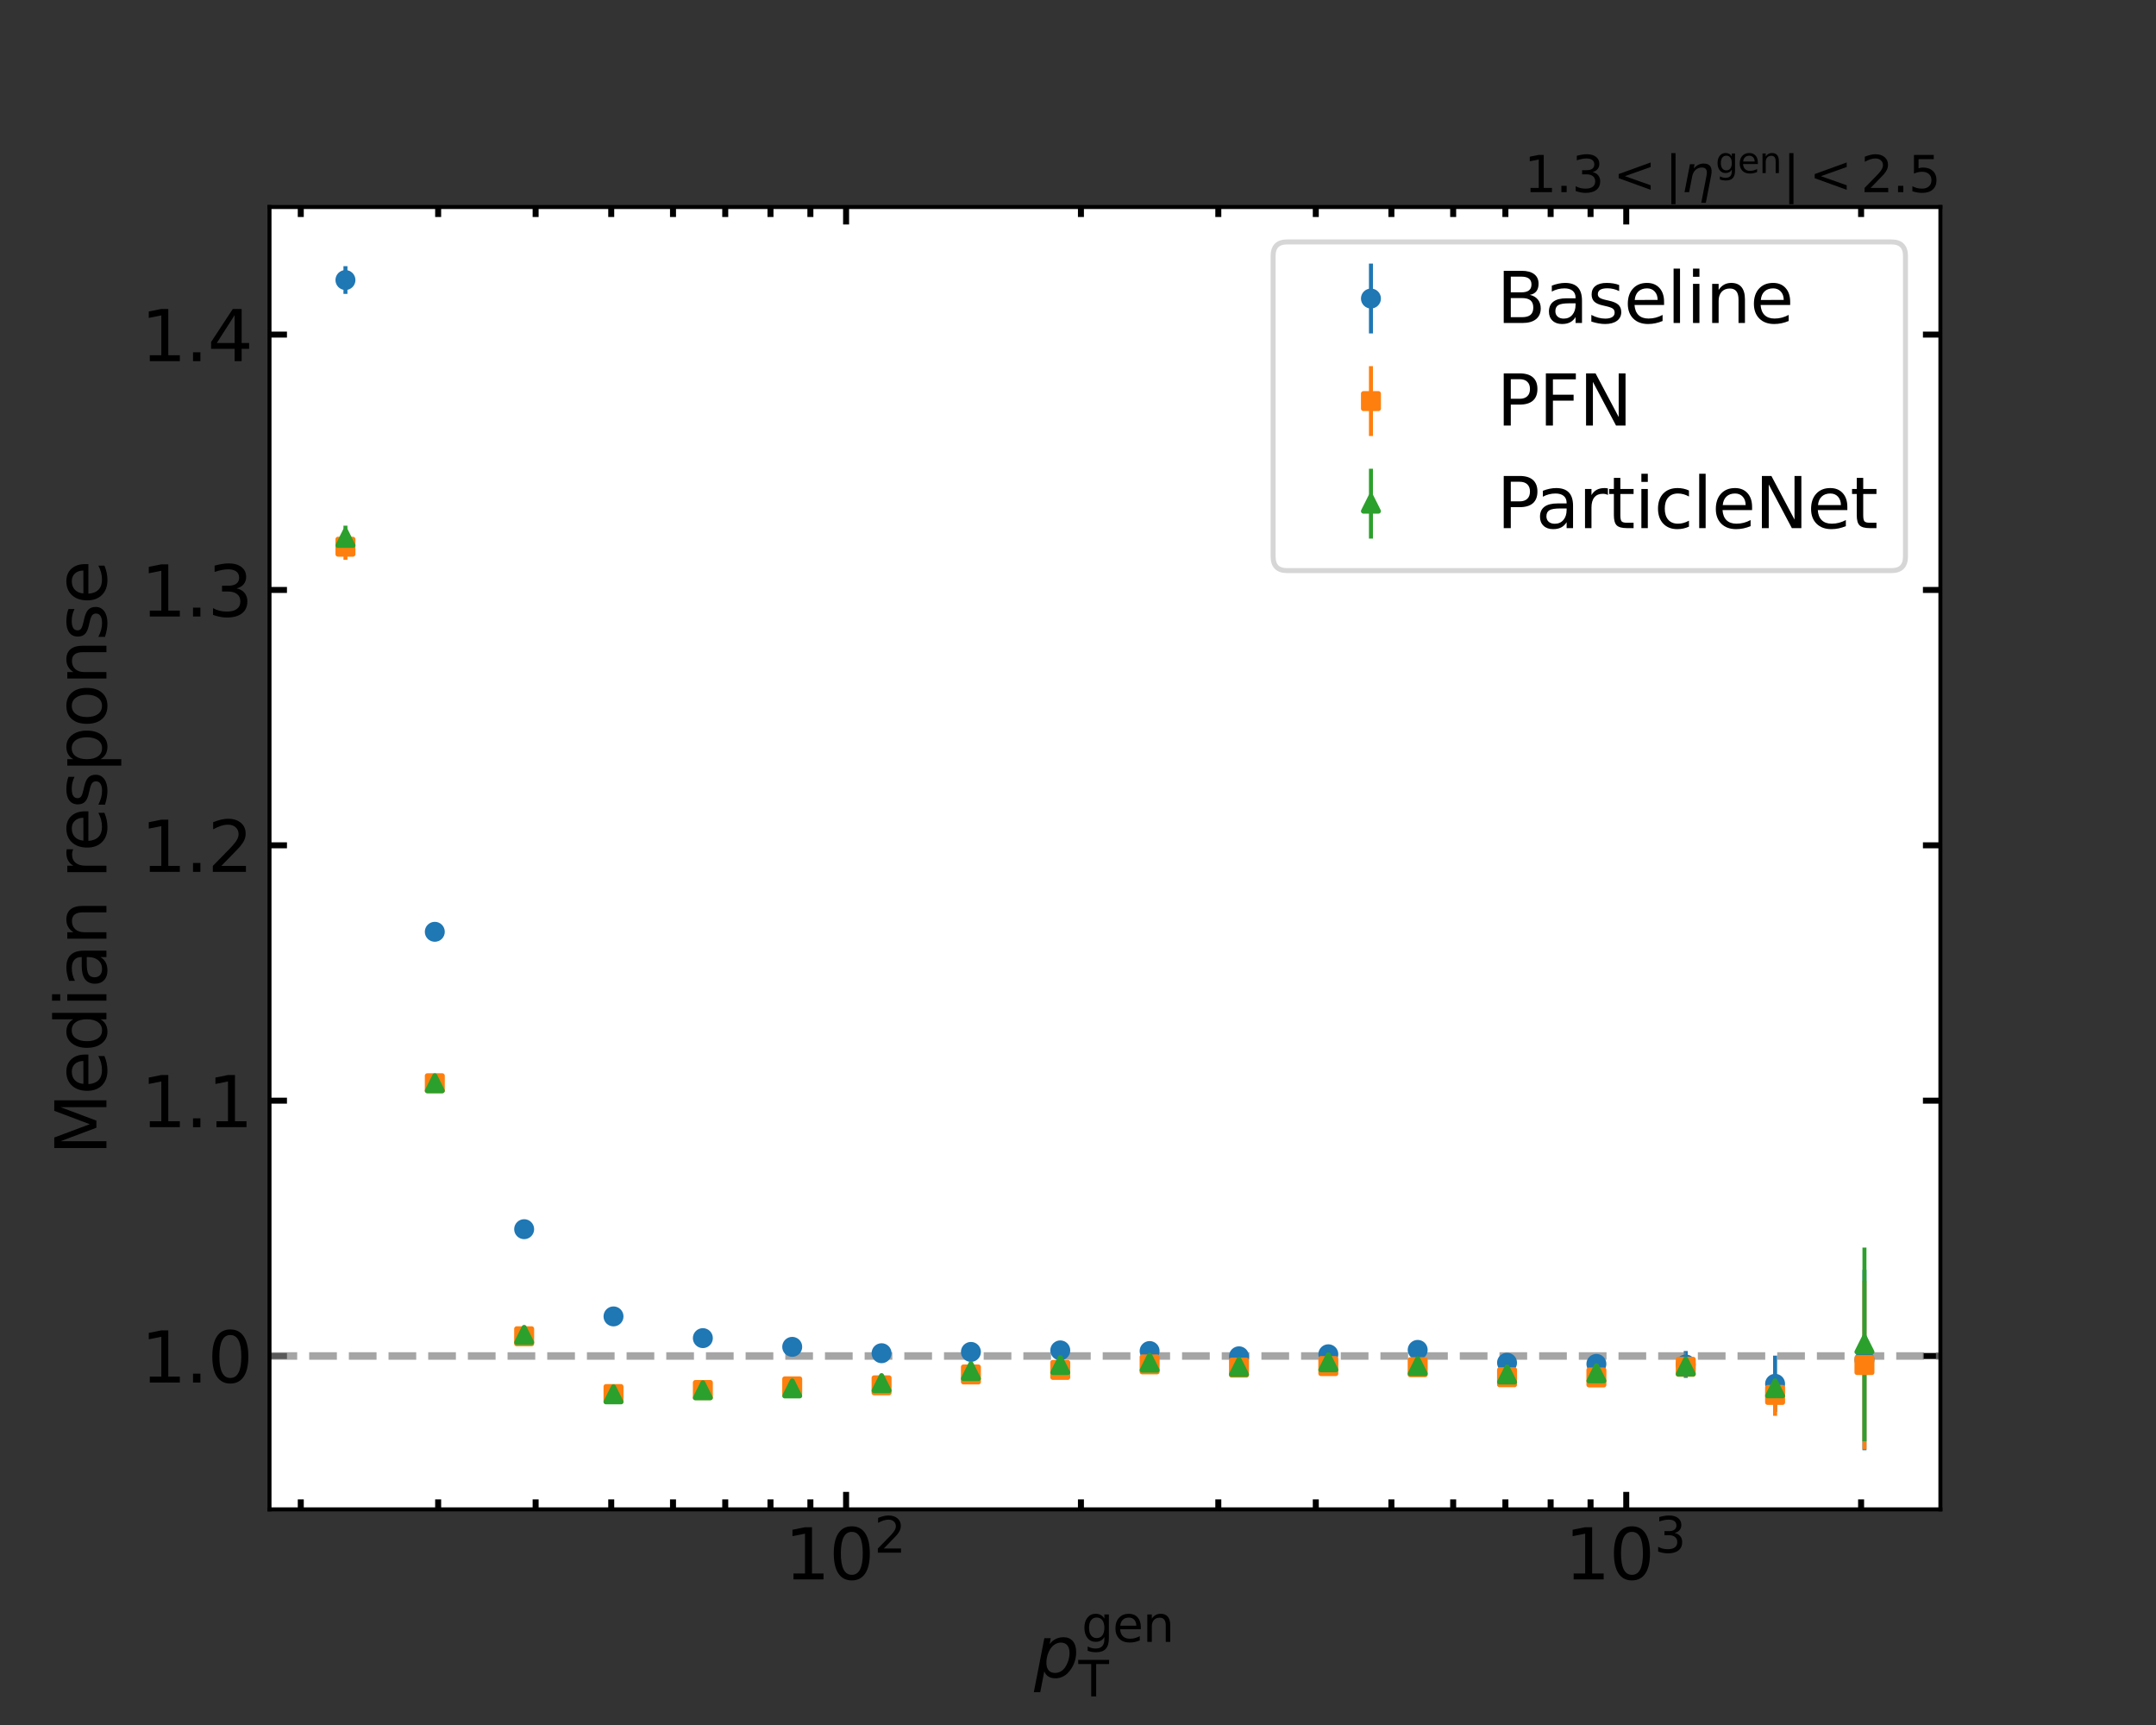 <?xml version="1.0" encoding="utf-8" standalone="no"?>
<!DOCTYPE svg PUBLIC "-//W3C//DTD SVG 1.1//EN"
  "http://www.w3.org/Graphics/SVG/1.1/DTD/svg11.dtd">
<svg xmlns:xlink="http://www.w3.org/1999/xlink" width="432pt" height="345.6pt" viewBox="0 0 432 345.6" xmlns="http://www.w3.org/2000/svg" version="1.1">
 <rect x="0" y="0" width="432" height="345.6" fill="#333333" stroke="none"/>
 <defs>
  <style type="text/css">*{stroke-linejoin: round; stroke-linecap: butt}</style>
 </defs>
 <g id="figure_1">
  <g id="patch_1">
   <path d="M 0 345.6 
L 432 345.6 
L 432 0 
L 0 0 
L 0 345.6 
z
" style="fill: none"/>
  </g>
  <g id="axes_1">
   <g id="patch_2">
    <path d="M 54 302.4 
L 388.8 302.4 
L 388.8 41.472 
L 54 41.472 
z
" style="fill: #ffffff"/>
   </g>
   <g id="matplotlib.axis_1">
    <g id="xtick_1">
     <g id="line2d_1">
      <defs>
       <path id="m3b3c33486e" d="M 0 0 
L 0 -3.5 
" style="stroke: #000000; stroke-width: 1.2"/>
      </defs>
      <g>
       <use xlink:href="#m3b3c33486e" x="169.531" y="302.4" style="stroke: #000000; stroke-width: 1.2"/>
      </g>
     </g>
     <g id="line2d_2">
      <defs>
       <path id="m6b46a53b2e" d="M 0 0 
L 0 3.5 
" style="stroke: #000000; stroke-width: 1.2"/>
      </defs>
      <g>
       <use xlink:href="#m6b46a53b2e" x="169.531" y="41.472" style="stroke: #000000; stroke-width: 1.2"/>
      </g>
     </g>
     <g id="text_1">
      <!-- $\mathdefault{10^{2}}$ -->
      <g transform="translate(157.211 316.538)scale(0.14 -0.14)">
       <defs>
        <path id="DejaVuSans-31" d="M 794 531 
L 1825 531 
L 1825 4091 
L 703 3866 
L 703 4441 
L 1819 4666 
L 2450 4666 
L 2450 531 
L 3481 531 
L 3481 0 
L 794 0 
L 794 531 
z
" transform="scale(0.016)"/>
        <path id="DejaVuSans-30" d="M 2034 4250 
Q 1547 4250 1301 3770 
Q 1056 3291 1056 2328 
Q 1056 1369 1301 889 
Q 1547 409 2034 409 
Q 2525 409 2770 889 
Q 3016 1369 3016 2328 
Q 3016 3291 2770 3770 
Q 2525 4250 2034 4250 
z
M 2034 4750 
Q 2819 4750 3233 4129 
Q 3647 3509 3647 2328 
Q 3647 1150 3233 529 
Q 2819 -91 2034 -91 
Q 1250 -91 836 529 
Q 422 1150 422 2328 
Q 422 3509 836 4129 
Q 1250 4750 2034 4750 
z
" transform="scale(0.016)"/>
        <path id="DejaVuSans-32" d="M 1228 531 
L 3431 531 
L 3431 0 
L 469 0 
L 469 531 
Q 828 903 1448 1529 
Q 2069 2156 2228 2338 
Q 2531 2678 2651 2914 
Q 2772 3150 2772 3378 
Q 2772 3750 2511 3984 
Q 2250 4219 1831 4219 
Q 1534 4219 1204 4116 
Q 875 4013 500 3803 
L 500 4441 
Q 881 4594 1212 4672 
Q 1544 4750 1819 4750 
Q 2544 4750 2975 4387 
Q 3406 4025 3406 3419 
Q 3406 3131 3298 2873 
Q 3191 2616 2906 2266 
Q 2828 2175 2409 1742 
Q 1991 1309 1228 531 
z
" transform="scale(0.016)"/>
       </defs>
       <use xlink:href="#DejaVuSans-31" transform="translate(0 0.766)"/>
       <use xlink:href="#DejaVuSans-30" transform="translate(63.623 0.766)"/>
       <use xlink:href="#DejaVuSans-32" transform="translate(128.203 39.047)scale(0.7)"/>
      </g>
     </g>
    </g>
    <g id="xtick_2">
     <g id="line2d_3">
      <g>
       <use xlink:href="#m3b3c33486e" x="325.853" y="302.4" style="stroke: #000000; stroke-width: 1.2"/>
      </g>
     </g>
     <g id="line2d_4">
      <g>
       <use xlink:href="#m6b46a53b2e" x="325.853" y="41.472" style="stroke: #000000; stroke-width: 1.2"/>
      </g>
     </g>
     <g id="text_2">
      <!-- $\mathdefault{10^{3}}$ -->
      <g transform="translate(313.533 316.538)scale(0.14 -0.14)">
       <defs>
        <path id="DejaVuSans-33" d="M 2597 2516 
Q 3050 2419 3304 2112 
Q 3559 1806 3559 1356 
Q 3559 666 3084 287 
Q 2609 -91 1734 -91 
Q 1441 -91 1130 -33 
Q 819 25 488 141 
L 488 750 
Q 750 597 1062 519 
Q 1375 441 1716 441 
Q 2309 441 2620 675 
Q 2931 909 2931 1356 
Q 2931 1769 2642 2001 
Q 2353 2234 1838 2234 
L 1294 2234 
L 1294 2753 
L 1863 2753 
Q 2328 2753 2575 2939 
Q 2822 3125 2822 3475 
Q 2822 3834 2567 4026 
Q 2313 4219 1838 4219 
Q 1578 4219 1281 4162 
Q 984 4106 628 3988 
L 628 4550 
Q 988 4650 1302 4700 
Q 1616 4750 1894 4750 
Q 2613 4750 3031 4423 
Q 3450 4097 3450 3541 
Q 3450 3153 3228 2886 
Q 3006 2619 2597 2516 
z
" transform="scale(0.016)"/>
       </defs>
       <use xlink:href="#DejaVuSans-31" transform="translate(0 0.766)"/>
       <use xlink:href="#DejaVuSans-30" transform="translate(63.623 0.766)"/>
       <use xlink:href="#DejaVuSans-33" transform="translate(128.203 39.047)scale(0.7)"/>
      </g>
     </g>
    </g>
    <g id="xtick_3">
     <g id="line2d_5">
      <defs>
       <path id="mfccd035978" d="M 0 0 
L 0 -2 
" style="stroke: #000000; stroke-width: 1.2"/>
      </defs>
      <g>
       <use xlink:href="#mfccd035978" x="60.266" y="302.4" style="stroke: #000000; stroke-width: 1.2"/>
      </g>
     </g>
     <g id="line2d_6">
      <defs>
       <path id="mcd6c47f501" d="M 0 0 
L 0 2 
" style="stroke: #000000; stroke-width: 1.2"/>
      </defs>
      <g>
       <use xlink:href="#mcd6c47f501" x="60.266" y="41.472" style="stroke: #000000; stroke-width: 1.2"/>
      </g>
     </g>
    </g>
    <g id="xtick_4">
     <g id="line2d_7">
      <g>
       <use xlink:href="#mfccd035978" x="87.793" y="302.4" style="stroke: #000000; stroke-width: 1.2"/>
      </g>
     </g>
     <g id="line2d_8">
      <g>
       <use xlink:href="#mcd6c47f501" x="87.793" y="41.472" style="stroke: #000000; stroke-width: 1.2"/>
      </g>
     </g>
    </g>
    <g id="xtick_5">
     <g id="line2d_9">
      <g>
       <use xlink:href="#mfccd035978" x="107.324" y="302.4" style="stroke: #000000; stroke-width: 1.2"/>
      </g>
     </g>
     <g id="line2d_10">
      <g>
       <use xlink:href="#mcd6c47f501" x="107.324" y="41.472" style="stroke: #000000; stroke-width: 1.2"/>
      </g>
     </g>
    </g>
    <g id="xtick_6">
     <g id="line2d_11">
      <g>
       <use xlink:href="#mfccd035978" x="122.473" y="302.4" style="stroke: #000000; stroke-width: 1.2"/>
      </g>
     </g>
     <g id="line2d_12">
      <g>
       <use xlink:href="#mcd6c47f501" x="122.473" y="41.472" style="stroke: #000000; stroke-width: 1.2"/>
      </g>
     </g>
    </g>
    <g id="xtick_7">
     <g id="line2d_13">
      <g>
       <use xlink:href="#mfccd035978" x="134.851" y="302.4" style="stroke: #000000; stroke-width: 1.2"/>
      </g>
     </g>
     <g id="line2d_14">
      <g>
       <use xlink:href="#mcd6c47f501" x="134.851" y="41.472" style="stroke: #000000; stroke-width: 1.2"/>
      </g>
     </g>
    </g>
    <g id="xtick_8">
     <g id="line2d_15">
      <g>
       <use xlink:href="#mfccd035978" x="145.316" y="302.4" style="stroke: #000000; stroke-width: 1.2"/>
      </g>
     </g>
     <g id="line2d_16">
      <g>
       <use xlink:href="#mcd6c47f501" x="145.316" y="41.472" style="stroke: #000000; stroke-width: 1.2"/>
      </g>
     </g>
    </g>
    <g id="xtick_9">
     <g id="line2d_17">
      <g>
       <use xlink:href="#mfccd035978" x="154.382" y="302.4" style="stroke: #000000; stroke-width: 1.2"/>
      </g>
     </g>
     <g id="line2d_18">
      <g>
       <use xlink:href="#mcd6c47f501" x="154.382" y="41.472" style="stroke: #000000; stroke-width: 1.2"/>
      </g>
     </g>
    </g>
    <g id="xtick_10">
     <g id="line2d_19">
      <g>
       <use xlink:href="#mfccd035978" x="162.378" y="302.4" style="stroke: #000000; stroke-width: 1.2"/>
      </g>
     </g>
     <g id="line2d_20">
      <g>
       <use xlink:href="#mcd6c47f501" x="162.378" y="41.472" style="stroke: #000000; stroke-width: 1.2"/>
      </g>
     </g>
    </g>
    <g id="xtick_11">
     <g id="line2d_21">
      <g>
       <use xlink:href="#mfccd035978" x="216.588" y="302.4" style="stroke: #000000; stroke-width: 1.2"/>
      </g>
     </g>
     <g id="line2d_22">
      <g>
       <use xlink:href="#mcd6c47f501" x="216.588" y="41.472" style="stroke: #000000; stroke-width: 1.2"/>
      </g>
     </g>
    </g>
    <g id="xtick_12">
     <g id="line2d_23">
      <g>
       <use xlink:href="#mfccd035978" x="244.115" y="302.4" style="stroke: #000000; stroke-width: 1.2"/>
      </g>
     </g>
     <g id="line2d_24">
      <g>
       <use xlink:href="#mcd6c47f501" x="244.115" y="41.472" style="stroke: #000000; stroke-width: 1.2"/>
      </g>
     </g>
    </g>
    <g id="xtick_13">
     <g id="line2d_25">
      <g>
       <use xlink:href="#mfccd035978" x="263.646" y="302.4" style="stroke: #000000; stroke-width: 1.2"/>
      </g>
     </g>
     <g id="line2d_26">
      <g>
       <use xlink:href="#mcd6c47f501" x="263.646" y="41.472" style="stroke: #000000; stroke-width: 1.2"/>
      </g>
     </g>
    </g>
    <g id="xtick_14">
     <g id="line2d_27">
      <g>
       <use xlink:href="#mfccd035978" x="278.795" y="302.4" style="stroke: #000000; stroke-width: 1.2"/>
      </g>
     </g>
     <g id="line2d_28">
      <g>
       <use xlink:href="#mcd6c47f501" x="278.795" y="41.472" style="stroke: #000000; stroke-width: 1.2"/>
      </g>
     </g>
    </g>
    <g id="xtick_15">
     <g id="line2d_29">
      <g>
       <use xlink:href="#mfccd035978" x="291.173" y="302.4" style="stroke: #000000; stroke-width: 1.2"/>
      </g>
     </g>
     <g id="line2d_30">
      <g>
       <use xlink:href="#mcd6c47f501" x="291.173" y="41.472" style="stroke: #000000; stroke-width: 1.2"/>
      </g>
     </g>
    </g>
    <g id="xtick_16">
     <g id="line2d_31">
      <g>
       <use xlink:href="#mfccd035978" x="301.638" y="302.4" style="stroke: #000000; stroke-width: 1.2"/>
      </g>
     </g>
     <g id="line2d_32">
      <g>
       <use xlink:href="#mcd6c47f501" x="301.638" y="41.472" style="stroke: #000000; stroke-width: 1.2"/>
      </g>
     </g>
    </g>
    <g id="xtick_17">
     <g id="line2d_33">
      <g>
       <use xlink:href="#mfccd035978" x="310.704" y="302.4" style="stroke: #000000; stroke-width: 1.2"/>
      </g>
     </g>
     <g id="line2d_34">
      <g>
       <use xlink:href="#mcd6c47f501" x="310.704" y="41.472" style="stroke: #000000; stroke-width: 1.2"/>
      </g>
     </g>
    </g>
    <g id="xtick_18">
     <g id="line2d_35">
      <g>
       <use xlink:href="#mfccd035978" x="318.7" y="302.4" style="stroke: #000000; stroke-width: 1.2"/>
      </g>
     </g>
     <g id="line2d_36">
      <g>
       <use xlink:href="#mcd6c47f501" x="318.7" y="41.472" style="stroke: #000000; stroke-width: 1.2"/>
      </g>
     </g>
    </g>
    <g id="xtick_19">
     <g id="line2d_37">
      <g>
       <use xlink:href="#mfccd035978" x="372.91" y="302.4" style="stroke: #000000; stroke-width: 1.2"/>
      </g>
     </g>
     <g id="line2d_38">
      <g>
       <use xlink:href="#mcd6c47f501" x="372.91" y="41.472" style="stroke: #000000; stroke-width: 1.2"/>
      </g>
     </g>
    </g>
    <g id="text_3">
     <!-- $p_\mathrm{T}^\mathrm{gen}$ -->
     <g transform="translate(207.19 336.049)scale(0.14 -0.14)">
      <defs>
       <path id="DejaVuSans-Oblique-70" d="M 3175 2156 
Q 3175 2616 2975 2859 
Q 2775 3103 2400 3103 
Q 2144 3103 1911 2972 
Q 1678 2841 1497 2591 
Q 1319 2344 1212 1994 
Q 1106 1644 1106 1300 
Q 1106 863 1306 627 
Q 1506 391 1875 391 
Q 2147 391 2380 519 
Q 2613 647 2778 891 
Q 2956 1147 3065 1494 
Q 3175 1841 3175 2156 
z
M 1394 2969 
Q 1625 3272 1939 3428 
Q 2253 3584 2638 3584 
Q 3175 3584 3472 3232 
Q 3769 2881 3769 2247 
Q 3769 1728 3584 1258 
Q 3400 788 3053 416 
Q 2822 169 2531 39 
Q 2241 -91 1919 -91 
Q 1547 -91 1294 64 
Q 1041 219 916 525 
L 556 -1331 
L -19 -1331 
L 922 3500 
L 1497 3500 
L 1394 2969 
z
" transform="scale(0.016)"/>
       <path id="DejaVuSans-67" d="M 2906 1791 
Q 2906 2416 2648 2759 
Q 2391 3103 1925 3103 
Q 1463 3103 1205 2759 
Q 947 2416 947 1791 
Q 947 1169 1205 825 
Q 1463 481 1925 481 
Q 2391 481 2648 825 
Q 2906 1169 2906 1791 
z
M 3481 434 
Q 3481 -459 3084 -895 
Q 2688 -1331 1869 -1331 
Q 1566 -1331 1297 -1286 
Q 1028 -1241 775 -1147 
L 775 -588 
Q 1028 -725 1275 -790 
Q 1522 -856 1778 -856 
Q 2344 -856 2625 -561 
Q 2906 -266 2906 331 
L 2906 616 
Q 2728 306 2450 153 
Q 2172 0 1784 0 
Q 1141 0 747 490 
Q 353 981 353 1791 
Q 353 2603 747 3093 
Q 1141 3584 1784 3584 
Q 2172 3584 2450 3431 
Q 2728 3278 2906 2969 
L 2906 3500 
L 3481 3500 
L 3481 434 
z
" transform="scale(0.016)"/>
       <path id="DejaVuSans-65" d="M 3597 1894 
L 3597 1613 
L 953 1613 
Q 991 1019 1311 708 
Q 1631 397 2203 397 
Q 2534 397 2845 478 
Q 3156 559 3463 722 
L 3463 178 
Q 3153 47 2828 -22 
Q 2503 -91 2169 -91 
Q 1331 -91 842 396 
Q 353 884 353 1716 
Q 353 2575 817 3079 
Q 1281 3584 2069 3584 
Q 2775 3584 3186 3129 
Q 3597 2675 3597 1894 
z
M 3022 2063 
Q 3016 2534 2758 2815 
Q 2500 3097 2075 3097 
Q 1594 3097 1305 2825 
Q 1016 2553 972 2059 
L 3022 2063 
z
" transform="scale(0.016)"/>
       <path id="DejaVuSans-6e" d="M 3513 2113 
L 3513 0 
L 2938 0 
L 2938 2094 
Q 2938 2591 2744 2837 
Q 2550 3084 2163 3084 
Q 1697 3084 1428 2787 
Q 1159 2491 1159 1978 
L 1159 0 
L 581 0 
L 581 3500 
L 1159 3500 
L 1159 2956 
Q 1366 3272 1645 3428 
Q 1925 3584 2291 3584 
Q 2894 3584 3203 3211 
Q 3513 2838 3513 2113 
z
" transform="scale(0.016)"/>
       <path id="DejaVuSans-54" d="M -19 4666 
L 3928 4666 
L 3928 4134 
L 2272 4134 
L 2272 0 
L 1638 0 
L 1638 4134 
L -19 4134 
L -19 4666 
z
" transform="scale(0.016)"/>
      </defs>
      <use xlink:href="#DejaVuSans-Oblique-70" transform="translate(0 0.052)"/>
      <use xlink:href="#DejaVuSans-67" transform="translate(68.126 50.8)scale(0.7)"/>
      <use xlink:href="#DejaVuSans-65" transform="translate(112.56 50.8)scale(0.7)"/>
      <use xlink:href="#DejaVuSans-6e" transform="translate(155.626 50.8)scale(0.7)"/>
      <use xlink:href="#DejaVuSans-54" transform="translate(63.477 -27.292)scale(0.7)"/>
     </g>
    </g>
   </g>
   <g id="matplotlib.axis_2">
    <g id="ytick_1">
     <g id="line2d_39">
      <defs>
       <path id="mc8b35378fc" d="M 0 0 
L 3.5 0 
" style="stroke: #000000; stroke-width: 1.2"/>
      </defs>
      <g>
       <use xlink:href="#mc8b35378fc" x="54" y="271.671" style="stroke: #000000; stroke-width: 1.2"/>
      </g>
     </g>
     <g id="line2d_40">
      <defs>
       <path id="m6c0dad3726" d="M 0 0 
L -3.5 0 
" style="stroke: #000000; stroke-width: 1.2"/>
      </defs>
      <g>
       <use xlink:href="#m6c0dad3726" x="388.8" y="271.671" style="stroke: #000000; stroke-width: 1.2"/>
      </g>
     </g>
     <g id="text_4">
      <!-- 1.0 -->
      <g transform="translate(28.236 276.989)scale(0.14 -0.14)">
       <defs>
        <path id="DejaVuSans-2e" d="M 684 794 
L 1344 794 
L 1344 0 
L 684 0 
L 684 794 
z
" transform="scale(0.016)"/>
       </defs>
       <use xlink:href="#DejaVuSans-31"/>
       <use xlink:href="#DejaVuSans-2e" x="63.623"/>
       <use xlink:href="#DejaVuSans-30" x="95.41"/>
      </g>
     </g>
    </g>
    <g id="ytick_2">
     <g id="line2d_41">
      <g>
       <use xlink:href="#mc8b35378fc" x="54" y="220.513" style="stroke: #000000; stroke-width: 1.2"/>
      </g>
     </g>
     <g id="line2d_42">
      <g>
       <use xlink:href="#m6c0dad3726" x="388.8" y="220.513" style="stroke: #000000; stroke-width: 1.2"/>
      </g>
     </g>
     <g id="text_5">
      <!-- 1.1 -->
      <g transform="translate(28.236 225.831)scale(0.14 -0.14)">
       <use xlink:href="#DejaVuSans-31"/>
       <use xlink:href="#DejaVuSans-2e" x="63.623"/>
       <use xlink:href="#DejaVuSans-31" x="95.41"/>
      </g>
     </g>
    </g>
    <g id="ytick_3">
     <g id="line2d_43">
      <g>
       <use xlink:href="#mc8b35378fc" x="54" y="169.355" style="stroke: #000000; stroke-width: 1.2"/>
      </g>
     </g>
     <g id="line2d_44">
      <g>
       <use xlink:href="#m6c0dad3726" x="388.8" y="169.355" style="stroke: #000000; stroke-width: 1.2"/>
      </g>
     </g>
     <g id="text_6">
      <!-- 1.2 -->
      <g transform="translate(28.236 174.673)scale(0.14 -0.14)">
       <use xlink:href="#DejaVuSans-31"/>
       <use xlink:href="#DejaVuSans-2e" x="63.623"/>
       <use xlink:href="#DejaVuSans-32" x="95.41"/>
      </g>
     </g>
    </g>
    <g id="ytick_4">
     <g id="line2d_45">
      <g>
       <use xlink:href="#mc8b35378fc" x="54" y="118.196" style="stroke: #000000; stroke-width: 1.2"/>
      </g>
     </g>
     <g id="line2d_46">
      <g>
       <use xlink:href="#m6c0dad3726" x="388.8" y="118.196" style="stroke: #000000; stroke-width: 1.2"/>
      </g>
     </g>
     <g id="text_7">
      <!-- 1.3 -->
      <g transform="translate(28.236 123.515)scale(0.14 -0.14)">
       <use xlink:href="#DejaVuSans-31"/>
       <use xlink:href="#DejaVuSans-2e" x="63.623"/>
       <use xlink:href="#DejaVuSans-33" x="95.41"/>
      </g>
     </g>
    </g>
    <g id="ytick_5">
     <g id="line2d_47">
      <g>
       <use xlink:href="#mc8b35378fc" x="54" y="67.038" style="stroke: #000000; stroke-width: 1.2"/>
      </g>
     </g>
     <g id="line2d_48">
      <g>
       <use xlink:href="#m6c0dad3726" x="388.8" y="67.038" style="stroke: #000000; stroke-width: 1.2"/>
      </g>
     </g>
     <g id="text_8">
      <!-- 1.4 -->
      <g transform="translate(28.236 72.357)scale(0.14 -0.14)">
       <defs>
        <path id="DejaVuSans-34" d="M 2419 4116 
L 825 1625 
L 2419 1625 
L 2419 4116 
z
M 2253 4666 
L 3047 4666 
L 3047 1625 
L 3713 1625 
L 3713 1100 
L 3047 1100 
L 3047 0 
L 2419 0 
L 2419 1100 
L 313 1100 
L 313 1709 
L 2253 4666 
z
" transform="scale(0.016)"/>
       </defs>
       <use xlink:href="#DejaVuSans-31"/>
       <use xlink:href="#DejaVuSans-2e" x="63.623"/>
       <use xlink:href="#DejaVuSans-34" x="95.41"/>
      </g>
     </g>
    </g>
    <g id="text_9">
     <!-- Median response -->
     <g transform="translate(21.324 231.413)rotate(-90)scale(0.14 -0.14)">
      <defs>
       <path id="DejaVuSans-4d" d="M 628 4666 
L 1569 4666 
L 2759 1491 
L 3956 4666 
L 4897 4666 
L 4897 0 
L 4281 0 
L 4281 4097 
L 3078 897 
L 2444 897 
L 1241 4097 
L 1241 0 
L 628 0 
L 628 4666 
z
" transform="scale(0.016)"/>
       <path id="DejaVuSans-64" d="M 2906 2969 
L 2906 4863 
L 3481 4863 
L 3481 0 
L 2906 0 
L 2906 525 
Q 2725 213 2448 61 
Q 2172 -91 1784 -91 
Q 1150 -91 751 415 
Q 353 922 353 1747 
Q 353 2572 751 3078 
Q 1150 3584 1784 3584 
Q 2172 3584 2448 3432 
Q 2725 3281 2906 2969 
z
M 947 1747 
Q 947 1113 1208 752 
Q 1469 391 1925 391 
Q 2381 391 2643 752 
Q 2906 1113 2906 1747 
Q 2906 2381 2643 2742 
Q 2381 3103 1925 3103 
Q 1469 3103 1208 2742 
Q 947 2381 947 1747 
z
" transform="scale(0.016)"/>
       <path id="DejaVuSans-69" d="M 603 3500 
L 1178 3500 
L 1178 0 
L 603 0 
L 603 3500 
z
M 603 4863 
L 1178 4863 
L 1178 4134 
L 603 4134 
L 603 4863 
z
" transform="scale(0.016)"/>
       <path id="DejaVuSans-61" d="M 2194 1759 
Q 1497 1759 1228 1600 
Q 959 1441 959 1056 
Q 959 750 1161 570 
Q 1363 391 1709 391 
Q 2188 391 2477 730 
Q 2766 1069 2766 1631 
L 2766 1759 
L 2194 1759 
z
M 3341 1997 
L 3341 0 
L 2766 0 
L 2766 531 
Q 2569 213 2275 61 
Q 1981 -91 1556 -91 
Q 1019 -91 701 211 
Q 384 513 384 1019 
Q 384 1609 779 1909 
Q 1175 2209 1959 2209 
L 2766 2209 
L 2766 2266 
Q 2766 2663 2505 2880 
Q 2244 3097 1772 3097 
Q 1472 3097 1187 3025 
Q 903 2953 641 2809 
L 641 3341 
Q 956 3463 1253 3523 
Q 1550 3584 1831 3584 
Q 2591 3584 2966 3190 
Q 3341 2797 3341 1997 
z
" transform="scale(0.016)"/>
       <path id="DejaVuSans-20" transform="scale(0.016)"/>
       <path id="DejaVuSans-72" d="M 2631 2963 
Q 2534 3019 2420 3045 
Q 2306 3072 2169 3072 
Q 1681 3072 1420 2755 
Q 1159 2438 1159 1844 
L 1159 0 
L 581 0 
L 581 3500 
L 1159 3500 
L 1159 2956 
Q 1341 3275 1631 3429 
Q 1922 3584 2338 3584 
Q 2397 3584 2469 3576 
Q 2541 3569 2628 3553 
L 2631 2963 
z
" transform="scale(0.016)"/>
       <path id="DejaVuSans-73" d="M 2834 3397 
L 2834 2853 
Q 2591 2978 2328 3040 
Q 2066 3103 1784 3103 
Q 1356 3103 1142 2972 
Q 928 2841 928 2578 
Q 928 2378 1081 2264 
Q 1234 2150 1697 2047 
L 1894 2003 
Q 2506 1872 2764 1633 
Q 3022 1394 3022 966 
Q 3022 478 2636 193 
Q 2250 -91 1575 -91 
Q 1294 -91 989 -36 
Q 684 19 347 128 
L 347 722 
Q 666 556 975 473 
Q 1284 391 1588 391 
Q 1994 391 2212 530 
Q 2431 669 2431 922 
Q 2431 1156 2273 1281 
Q 2116 1406 1581 1522 
L 1381 1569 
Q 847 1681 609 1914 
Q 372 2147 372 2553 
Q 372 3047 722 3315 
Q 1072 3584 1716 3584 
Q 2034 3584 2315 3537 
Q 2597 3491 2834 3397 
z
" transform="scale(0.016)"/>
       <path id="DejaVuSans-70" d="M 1159 525 
L 1159 -1331 
L 581 -1331 
L 581 3500 
L 1159 3500 
L 1159 2969 
Q 1341 3281 1617 3432 
Q 1894 3584 2278 3584 
Q 2916 3584 3314 3078 
Q 3713 2572 3713 1747 
Q 3713 922 3314 415 
Q 2916 -91 2278 -91 
Q 1894 -91 1617 61 
Q 1341 213 1159 525 
z
M 3116 1747 
Q 3116 2381 2855 2742 
Q 2594 3103 2138 3103 
Q 1681 3103 1420 2742 
Q 1159 2381 1159 1747 
Q 1159 1113 1420 752 
Q 1681 391 2138 391 
Q 2594 391 2855 752 
Q 3116 1113 3116 1747 
z
" transform="scale(0.016)"/>
       <path id="DejaVuSans-6f" d="M 1959 3097 
Q 1497 3097 1228 2736 
Q 959 2375 959 1747 
Q 959 1119 1226 758 
Q 1494 397 1959 397 
Q 2419 397 2687 759 
Q 2956 1122 2956 1747 
Q 2956 2369 2687 2733 
Q 2419 3097 1959 3097 
z
M 1959 3584 
Q 2709 3584 3137 3096 
Q 3566 2609 3566 1747 
Q 3566 888 3137 398 
Q 2709 -91 1959 -91 
Q 1206 -91 779 398 
Q 353 888 353 1747 
Q 353 2609 779 3096 
Q 1206 3584 1959 3584 
z
" transform="scale(0.016)"/>
      </defs>
      <use xlink:href="#DejaVuSans-4d"/>
      <use xlink:href="#DejaVuSans-65" x="86.279"/>
      <use xlink:href="#DejaVuSans-64" x="147.803"/>
      <use xlink:href="#DejaVuSans-69" x="211.279"/>
      <use xlink:href="#DejaVuSans-61" x="239.062"/>
      <use xlink:href="#DejaVuSans-6e" x="300.342"/>
      <use xlink:href="#DejaVuSans-20" x="363.721"/>
      <use xlink:href="#DejaVuSans-72" x="395.508"/>
      <use xlink:href="#DejaVuSans-65" x="434.371"/>
      <use xlink:href="#DejaVuSans-73" x="495.895"/>
      <use xlink:href="#DejaVuSans-70" x="547.994"/>
      <use xlink:href="#DejaVuSans-6f" x="611.471"/>
      <use xlink:href="#DejaVuSans-6e" x="672.652"/>
      <use xlink:href="#DejaVuSans-73" x="736.031"/>
      <use xlink:href="#DejaVuSans-65" x="788.131"/>
     </g>
    </g>
   </g>
   <g id="LineCollection_1">
    <path d="M 69.218 58.88 
L 69.218 53.332 
" clip-path="url(#pcdc0cbaadc)" style="fill: none; stroke: #1f77b4; stroke-width: 0.8"/>
    <path d="M 87.122 188.13 
L 87.122 185.236 
" clip-path="url(#pcdc0cbaadc)" style="fill: none; stroke: #1f77b4; stroke-width: 0.8"/>
    <path d="M 105.026 247.358 
L 105.026 245.17 
" clip-path="url(#pcdc0cbaadc)" style="fill: none; stroke: #1f77b4; stroke-width: 0.8"/>
    <path d="M 122.929 264.768 
L 122.929 262.71 
" clip-path="url(#pcdc0cbaadc)" style="fill: none; stroke: #1f77b4; stroke-width: 0.8"/>
    <path d="M 140.833 268.989 
L 140.833 267.193 
" clip-path="url(#pcdc0cbaadc)" style="fill: none; stroke: #1f77b4; stroke-width: 0.8"/>
    <path d="M 158.737 270.775 
L 158.737 268.904 
" clip-path="url(#pcdc0cbaadc)" style="fill: none; stroke: #1f77b4; stroke-width: 0.8"/>
    <path d="M 176.641 271.8 
L 176.641 270.428 
" clip-path="url(#pcdc0cbaadc)" style="fill: none; stroke: #1f77b4; stroke-width: 0.8"/>
    <path d="M 194.544 271.506 
L 194.544 270.203 
" clip-path="url(#pcdc0cbaadc)" style="fill: none; stroke: #1f77b4; stroke-width: 0.8"/>
    <path d="M 212.448 271.267 
L 212.448 269.827 
" clip-path="url(#pcdc0cbaadc)" style="fill: none; stroke: #1f77b4; stroke-width: 0.8"/>
    <path d="M 230.352 271.275 
L 230.352 270.08 
" clip-path="url(#pcdc0cbaadc)" style="fill: none; stroke: #1f77b4; stroke-width: 0.8"/>
    <path d="M 248.256 272.318 
L 248.256 271.147 
" clip-path="url(#pcdc0cbaadc)" style="fill: none; stroke: #1f77b4; stroke-width: 0.8"/>
    <path d="M 266.159 271.923 
L 266.159 270.725 
" clip-path="url(#pcdc0cbaadc)" style="fill: none; stroke: #1f77b4; stroke-width: 0.8"/>
    <path d="M 284.063 271.288 
L 284.063 269.607 
" clip-path="url(#pcdc0cbaadc)" style="fill: none; stroke: #1f77b4; stroke-width: 0.8"/>
    <path d="M 301.967 273.782 
L 301.967 272.26 
" clip-path="url(#pcdc0cbaadc)" style="fill: none; stroke: #1f77b4; stroke-width: 0.8"/>
    <path d="M 319.871 274.148 
L 319.871 272.36 
" clip-path="url(#pcdc0cbaadc)" style="fill: none; stroke: #1f77b4; stroke-width: 0.8"/>
    <path d="M 337.774 276.056 
L 337.774 270.679 
" clip-path="url(#pcdc0cbaadc)" style="fill: none; stroke: #1f77b4; stroke-width: 0.8"/>
    <path d="M 355.678 282.887 
L 355.678 271.6 
" clip-path="url(#pcdc0cbaadc)" style="fill: none; stroke: #1f77b4; stroke-width: 0.8"/>
    <path d="M 373.582 290.54 
L 373.582 254.41 
" clip-path="url(#pcdc0cbaadc)" style="fill: none; stroke: #1f77b4; stroke-width: 0.8"/>
    <path clip-path="url(#pcdc0cbaadc)" style="fill: none; stroke: #1f77b4; stroke-width: 0.8"/>
   </g>
   <g id="LineCollection_2">
    <path d="M 69.218 112.144 
L 69.218 106.925 
" clip-path="url(#pcdc0cbaadc)" style="fill: none; stroke: #ff7f0e; stroke-width: 0.8"/>
    <path d="M 87.122 218.586 
L 87.122 215.462 
" clip-path="url(#pcdc0cbaadc)" style="fill: none; stroke: #ff7f0e; stroke-width: 0.8"/>
    <path d="M 105.026 268.964 
L 105.026 266.473 
" clip-path="url(#pcdc0cbaadc)" style="fill: none; stroke: #ff7f0e; stroke-width: 0.8"/>
    <path d="M 122.929 279.979 
L 122.929 278.615 
" clip-path="url(#pcdc0cbaadc)" style="fill: none; stroke: #ff7f0e; stroke-width: 0.8"/>
    <path d="M 140.833 279.162 
L 140.833 277.804 
" clip-path="url(#pcdc0cbaadc)" style="fill: none; stroke: #ff7f0e; stroke-width: 0.8"/>
    <path d="M 158.737 278.632 
L 158.737 276.877 
" clip-path="url(#pcdc0cbaadc)" style="fill: none; stroke: #ff7f0e; stroke-width: 0.8"/>
    <path d="M 176.641 278.3 
L 176.641 276.797 
" clip-path="url(#pcdc0cbaadc)" style="fill: none; stroke: #ff7f0e; stroke-width: 0.8"/>
    <path d="M 194.544 275.986 
L 194.544 274.751 
" clip-path="url(#pcdc0cbaadc)" style="fill: none; stroke: #ff7f0e; stroke-width: 0.8"/>
    <path d="M 212.448 275.038 
L 212.448 273.874 
" clip-path="url(#pcdc0cbaadc)" style="fill: none; stroke: #ff7f0e; stroke-width: 0.8"/>
    <path d="M 230.352 273.97 
L 230.352 272.726 
" clip-path="url(#pcdc0cbaadc)" style="fill: none; stroke: #ff7f0e; stroke-width: 0.8"/>
    <path d="M 248.256 274.524 
L 248.256 273.475 
" clip-path="url(#pcdc0cbaadc)" style="fill: none; stroke: #ff7f0e; stroke-width: 0.8"/>
    <path d="M 266.159 274.241 
L 266.159 273.141 
" clip-path="url(#pcdc0cbaadc)" style="fill: none; stroke: #ff7f0e; stroke-width: 0.8"/>
    <path d="M 284.063 274.406 
L 284.063 273.416 
" clip-path="url(#pcdc0cbaadc)" style="fill: none; stroke: #ff7f0e; stroke-width: 0.8"/>
    <path d="M 301.967 276.668 
L 301.967 275.182 
" clip-path="url(#pcdc0cbaadc)" style="fill: none; stroke: #ff7f0e; stroke-width: 0.8"/>
    <path d="M 319.871 276.767 
L 319.871 275.159 
" clip-path="url(#pcdc0cbaadc)" style="fill: none; stroke: #ff7f0e; stroke-width: 0.8"/>
    <path d="M 337.774 275.48 
L 337.774 272.186 
" clip-path="url(#pcdc0cbaadc)" style="fill: none; stroke: #ff7f0e; stroke-width: 0.8"/>
    <path d="M 355.678 283.651 
L 355.678 275.289 
" clip-path="url(#pcdc0cbaadc)" style="fill: none; stroke: #ff7f0e; stroke-width: 0.8"/>
    <path d="M 373.582 290.372 
L 373.582 256.583 
" clip-path="url(#pcdc0cbaadc)" style="fill: none; stroke: #ff7f0e; stroke-width: 0.8"/>
    <path clip-path="url(#pcdc0cbaadc)" style="fill: none; stroke: #ff7f0e; stroke-width: 0.8"/>
   </g>
   <g id="LineCollection_3">
    <path d="M 69.218 110.219 
L 69.218 105.312 
" clip-path="url(#pcdc0cbaadc)" style="fill: none; stroke: #2ca02c; stroke-width: 0.8"/>
    <path d="M 87.122 218.426 
L 87.122 215.631 
" clip-path="url(#pcdc0cbaadc)" style="fill: none; stroke: #2ca02c; stroke-width: 0.8"/>
    <path d="M 105.026 268.333 
L 105.026 266.551 
" clip-path="url(#pcdc0cbaadc)" style="fill: none; stroke: #2ca02c; stroke-width: 0.8"/>
    <path d="M 122.929 280.366 
L 122.929 278.342 
" clip-path="url(#pcdc0cbaadc)" style="fill: none; stroke: #2ca02c; stroke-width: 0.8"/>
    <path d="M 140.833 279.288 
L 140.833 277.808 
" clip-path="url(#pcdc0cbaadc)" style="fill: none; stroke: #2ca02c; stroke-width: 0.8"/>
    <path d="M 158.737 278.913 
L 158.737 277.426 
" clip-path="url(#pcdc0cbaadc)" style="fill: none; stroke: #2ca02c; stroke-width: 0.8"/>
    <path d="M 176.641 277.758 
L 176.641 276.446 
" clip-path="url(#pcdc0cbaadc)" style="fill: none; stroke: #2ca02c; stroke-width: 0.8"/>
    <path d="M 194.544 275.284 
L 194.544 274.113 
" clip-path="url(#pcdc0cbaadc)" style="fill: none; stroke: #2ca02c; stroke-width: 0.8"/>
    <path d="M 212.448 273.999 
L 212.448 272.971 
" clip-path="url(#pcdc0cbaadc)" style="fill: none; stroke: #2ca02c; stroke-width: 0.8"/>
    <path d="M 230.352 273.502 
L 230.352 272.505 
" clip-path="url(#pcdc0cbaadc)" style="fill: none; stroke: #2ca02c; stroke-width: 0.8"/>
    <path d="M 248.256 274.436 
L 248.256 273.249 
" clip-path="url(#pcdc0cbaadc)" style="fill: none; stroke: #2ca02c; stroke-width: 0.8"/>
    <path d="M 266.159 273.286 
L 266.159 272.591 
" clip-path="url(#pcdc0cbaadc)" style="fill: none; stroke: #2ca02c; stroke-width: 0.8"/>
    <path d="M 284.063 274.299 
L 284.063 273.097 
" clip-path="url(#pcdc0cbaadc)" style="fill: none; stroke: #2ca02c; stroke-width: 0.8"/>
    <path d="M 301.967 276.023 
L 301.967 274.739 
" clip-path="url(#pcdc0cbaadc)" style="fill: none; stroke: #2ca02c; stroke-width: 0.8"/>
    <path d="M 319.871 275.791 
L 319.871 274.5 
" clip-path="url(#pcdc0cbaadc)" style="fill: none; stroke: #2ca02c; stroke-width: 0.8"/>
    <path d="M 337.774 275.536 
L 337.774 272.021 
" clip-path="url(#pcdc0cbaadc)" style="fill: none; stroke: #2ca02c; stroke-width: 0.8"/>
    <path d="M 355.678 280.884 
L 355.678 275.412 
" clip-path="url(#pcdc0cbaadc)" style="fill: none; stroke: #2ca02c; stroke-width: 0.8"/>
    <path d="M 373.582 288.761 
L 373.582 249.944 
" clip-path="url(#pcdc0cbaadc)" style="fill: none; stroke: #2ca02c; stroke-width: 0.8"/>
    <path clip-path="url(#pcdc0cbaadc)" style="fill: none; stroke: #2ca02c; stroke-width: 0.8"/>
   </g>
   <g id="line2d_49">
    <path d="M 54 271.671 
L 388.8 271.671 
" clip-path="url(#pcdc0cbaadc)" style="fill: none; stroke-dasharray: 5.55,2.4; stroke-dashoffset: 0; stroke: #808080; stroke-opacity: 0.7; stroke-width: 1.5"/>
   </g>
   <g id="line2d_50">
    <defs>
     <path id="m544f9a7291" d="M 0 1.5 
C 0.398 1.5 0.779 1.342 1.061 1.061 
C 1.342 0.779 1.5 0.398 1.5 0 
C 1.5 -0.398 1.342 -0.779 1.061 -1.061 
C 0.779 -1.342 0.398 -1.5 0 -1.5 
C -0.398 -1.5 -0.779 -1.342 -1.061 -1.061 
C -1.342 -0.779 -1.5 -0.398 -1.5 0 
C -1.5 0.398 -1.342 0.779 -1.061 1.061 
C -0.779 1.342 -0.398 1.5 0 1.5 
z
" style="stroke: #1f77b4"/>
    </defs>
    <g clip-path="url(#pcdc0cbaadc)">
     <use xlink:href="#m544f9a7291" x="69.218" y="56.106" style="fill: #1f77b4; stroke: #1f77b4"/>
     <use xlink:href="#m544f9a7291" x="87.122" y="186.683" style="fill: #1f77b4; stroke: #1f77b4"/>
     <use xlink:href="#m544f9a7291" x="105.026" y="246.264" style="fill: #1f77b4; stroke: #1f77b4"/>
     <use xlink:href="#m544f9a7291" x="122.929" y="263.739" style="fill: #1f77b4; stroke: #1f77b4"/>
     <use xlink:href="#m544f9a7291" x="140.833" y="268.091" style="fill: #1f77b4; stroke: #1f77b4"/>
     <use xlink:href="#m544f9a7291" x="158.737" y="269.839" style="fill: #1f77b4; stroke: #1f77b4"/>
     <use xlink:href="#m544f9a7291" x="176.641" y="271.114" style="fill: #1f77b4; stroke: #1f77b4"/>
     <use xlink:href="#m544f9a7291" x="194.544" y="270.854" style="fill: #1f77b4; stroke: #1f77b4"/>
     <use xlink:href="#m544f9a7291" x="212.448" y="270.547" style="fill: #1f77b4; stroke: #1f77b4"/>
     <use xlink:href="#m544f9a7291" x="230.352" y="270.677" style="fill: #1f77b4; stroke: #1f77b4"/>
     <use xlink:href="#m544f9a7291" x="248.256" y="271.732" style="fill: #1f77b4; stroke: #1f77b4"/>
     <use xlink:href="#m544f9a7291" x="266.159" y="271.324" style="fill: #1f77b4; stroke: #1f77b4"/>
     <use xlink:href="#m544f9a7291" x="284.063" y="270.448" style="fill: #1f77b4; stroke: #1f77b4"/>
     <use xlink:href="#m544f9a7291" x="301.967" y="273.021" style="fill: #1f77b4; stroke: #1f77b4"/>
     <use xlink:href="#m544f9a7291" x="319.871" y="273.254" style="fill: #1f77b4; stroke: #1f77b4"/>
     <use xlink:href="#m544f9a7291" x="337.774" y="273.368" style="fill: #1f77b4; stroke: #1f77b4"/>
     <use xlink:href="#m544f9a7291" x="355.678" y="277.243" style="fill: #1f77b4; stroke: #1f77b4"/>
     <use xlink:href="#m544f9a7291" x="373.582" y="272.475" style="fill: #1f77b4; stroke: #1f77b4"/>
    </g>
   </g>
   <g id="line2d_51">
    <defs>
     <path id="ma81ccf7005" d="M -1.5 1.5 
L 1.5 1.5 
L 1.5 -1.5 
L -1.5 -1.5 
z
" style="stroke: #ff7f0e; stroke-linejoin: miter"/>
    </defs>
    <g clip-path="url(#pcdc0cbaadc)">
     <use xlink:href="#ma81ccf7005" x="69.218" y="109.534" style="fill: #ff7f0e; stroke: #ff7f0e; stroke-linejoin: miter"/>
     <use xlink:href="#ma81ccf7005" x="87.122" y="217.024" style="fill: #ff7f0e; stroke: #ff7f0e; stroke-linejoin: miter"/>
     <use xlink:href="#ma81ccf7005" x="105.026" y="267.718" style="fill: #ff7f0e; stroke: #ff7f0e; stroke-linejoin: miter"/>
     <use xlink:href="#ma81ccf7005" x="122.929" y="279.297" style="fill: #ff7f0e; stroke: #ff7f0e; stroke-linejoin: miter"/>
     <use xlink:href="#ma81ccf7005" x="140.833" y="278.483" style="fill: #ff7f0e; stroke: #ff7f0e; stroke-linejoin: miter"/>
     <use xlink:href="#ma81ccf7005" x="158.737" y="277.754" style="fill: #ff7f0e; stroke: #ff7f0e; stroke-linejoin: miter"/>
     <use xlink:href="#ma81ccf7005" x="176.641" y="277.548" style="fill: #ff7f0e; stroke: #ff7f0e; stroke-linejoin: miter"/>
     <use xlink:href="#ma81ccf7005" x="194.544" y="275.369" style="fill: #ff7f0e; stroke: #ff7f0e; stroke-linejoin: miter"/>
     <use xlink:href="#ma81ccf7005" x="212.448" y="274.456" style="fill: #ff7f0e; stroke: #ff7f0e; stroke-linejoin: miter"/>
     <use xlink:href="#ma81ccf7005" x="230.352" y="273.348" style="fill: #ff7f0e; stroke: #ff7f0e; stroke-linejoin: miter"/>
     <use xlink:href="#ma81ccf7005" x="248.256" y="273.999" style="fill: #ff7f0e; stroke: #ff7f0e; stroke-linejoin: miter"/>
     <use xlink:href="#ma81ccf7005" x="266.159" y="273.691" style="fill: #ff7f0e; stroke: #ff7f0e; stroke-linejoin: miter"/>
     <use xlink:href="#ma81ccf7005" x="284.063" y="273.911" style="fill: #ff7f0e; stroke: #ff7f0e; stroke-linejoin: miter"/>
     <use xlink:href="#ma81ccf7005" x="301.967" y="275.925" style="fill: #ff7f0e; stroke: #ff7f0e; stroke-linejoin: miter"/>
     <use xlink:href="#ma81ccf7005" x="319.871" y="275.963" style="fill: #ff7f0e; stroke: #ff7f0e; stroke-linejoin: miter"/>
     <use xlink:href="#ma81ccf7005" x="337.774" y="273.833" style="fill: #ff7f0e; stroke: #ff7f0e; stroke-linejoin: miter"/>
     <use xlink:href="#ma81ccf7005" x="355.678" y="279.47" style="fill: #ff7f0e; stroke: #ff7f0e; stroke-linejoin: miter"/>
     <use xlink:href="#ma81ccf7005" x="373.582" y="273.478" style="fill: #ff7f0e; stroke: #ff7f0e; stroke-linejoin: miter"/>
    </g>
   </g>
   <g id="line2d_52">
    <defs>
     <path id="m5905e62560" d="M 0 -1.5 
L -1.5 1.5 
L 1.5 1.5 
z
" style="stroke: #2ca02c; stroke-linejoin: miter"/>
    </defs>
    <g clip-path="url(#pcdc0cbaadc)">
     <use xlink:href="#m5905e62560" x="69.218" y="107.766" style="fill: #2ca02c; stroke: #2ca02c; stroke-linejoin: miter"/>
     <use xlink:href="#m5905e62560" x="87.122" y="217.028" style="fill: #2ca02c; stroke: #2ca02c; stroke-linejoin: miter"/>
     <use xlink:href="#m5905e62560" x="105.026" y="267.442" style="fill: #2ca02c; stroke: #2ca02c; stroke-linejoin: miter"/>
     <use xlink:href="#m5905e62560" x="122.929" y="279.354" style="fill: #2ca02c; stroke: #2ca02c; stroke-linejoin: miter"/>
     <use xlink:href="#m5905e62560" x="140.833" y="278.548" style="fill: #2ca02c; stroke: #2ca02c; stroke-linejoin: miter"/>
     <use xlink:href="#m5905e62560" x="158.737" y="278.169" style="fill: #2ca02c; stroke: #2ca02c; stroke-linejoin: miter"/>
     <use xlink:href="#m5905e62560" x="176.641" y="277.102" style="fill: #2ca02c; stroke: #2ca02c; stroke-linejoin: miter"/>
     <use xlink:href="#m5905e62560" x="194.544" y="274.698" style="fill: #2ca02c; stroke: #2ca02c; stroke-linejoin: miter"/>
     <use xlink:href="#m5905e62560" x="212.448" y="273.485" style="fill: #2ca02c; stroke: #2ca02c; stroke-linejoin: miter"/>
     <use xlink:href="#m5905e62560" x="230.352" y="273.003" style="fill: #2ca02c; stroke: #2ca02c; stroke-linejoin: miter"/>
     <use xlink:href="#m5905e62560" x="248.256" y="273.843" style="fill: #2ca02c; stroke: #2ca02c; stroke-linejoin: miter"/>
     <use xlink:href="#m5905e62560" x="266.159" y="272.939" style="fill: #2ca02c; stroke: #2ca02c; stroke-linejoin: miter"/>
     <use xlink:href="#m5905e62560" x="284.063" y="273.698" style="fill: #2ca02c; stroke: #2ca02c; stroke-linejoin: miter"/>
     <use xlink:href="#m5905e62560" x="301.967" y="275.381" style="fill: #2ca02c; stroke: #2ca02c; stroke-linejoin: miter"/>
     <use xlink:href="#m5905e62560" x="319.871" y="275.145" style="fill: #2ca02c; stroke: #2ca02c; stroke-linejoin: miter"/>
     <use xlink:href="#m5905e62560" x="337.774" y="273.779" style="fill: #2ca02c; stroke: #2ca02c; stroke-linejoin: miter"/>
     <use xlink:href="#m5905e62560" x="355.678" y="278.148" style="fill: #2ca02c; stroke: #2ca02c; stroke-linejoin: miter"/>
     <use xlink:href="#m5905e62560" x="373.582" y="269.353" style="fill: #2ca02c; stroke: #2ca02c; stroke-linejoin: miter"/>
    </g>
   </g>
   <g id="patch_3">
    <path d="M 54 302.4 
L 54 41.472 
" style="fill: none; stroke: #000000; stroke-width: 0.8; stroke-linejoin: miter; stroke-linecap: square"/>
   </g>
   <g id="patch_4">
    <path d="M 388.8 302.4 
L 388.8 41.472 
" style="fill: none; stroke: #000000; stroke-width: 0.8; stroke-linejoin: miter; stroke-linecap: square"/>
   </g>
   <g id="patch_5">
    <path d="M 54 302.4 
L 388.8 302.4 
" style="fill: none; stroke: #000000; stroke-width: 0.8; stroke-linejoin: miter; stroke-linecap: square"/>
   </g>
   <g id="patch_6">
    <path d="M 54 41.472 
L 388.8 41.472 
" style="fill: none; stroke: #000000; stroke-width: 0.8; stroke-linejoin: miter; stroke-linecap: square"/>
   </g>
   <g id="text_10">
    <!-- $1.3 &lt; |\eta^\mathrm{gen}| &lt; 2.5$ -->
    <g transform="translate(305.4 38.55)scale(0.1 -0.1)">
     <defs>
      <path id="DejaVuSans-3c" d="M 4684 3150 
L 1459 2003 
L 4684 863 
L 4684 294 
L 678 1747 
L 678 2266 
L 4684 3719 
L 4684 3150 
z
" transform="scale(0.016)"/>
      <path id="DejaVuSans-7c" d="M 1344 4891 
L 1344 -1509 
L 813 -1509 
L 813 4891 
L 1344 4891 
z
" transform="scale(0.016)"/>
      <path id="DejaVuSans-Oblique-3b7" d="M 3703 2113 
L 3034 -1331 
L 2459 -1331 
L 3125 2094 
Q 3222 2591 3075 2838 
Q 2931 3084 2544 3084 
Q 2078 3084 1750 2788 
Q 1425 2491 1325 1978 
L 941 0 
L 363 0 
L 1044 3500 
L 1622 3500 
L 1516 2956 
Q 1781 3272 2094 3428 
Q 2403 3584 2769 3584 
Q 3372 3584 3609 3213 
Q 3844 2838 3703 2113 
z
" transform="scale(0.016)"/>
      <path id="DejaVuSans-35" d="M 691 4666 
L 3169 4666 
L 3169 4134 
L 1269 4134 
L 1269 2991 
Q 1406 3038 1543 3061 
Q 1681 3084 1819 3084 
Q 2600 3084 3056 2656 
Q 3513 2228 3513 1497 
Q 3513 744 3044 326 
Q 2575 -91 1722 -91 
Q 1428 -91 1123 -41 
Q 819 9 494 109 
L 494 744 
Q 775 591 1075 516 
Q 1375 441 1709 441 
Q 2250 441 2565 725 
Q 2881 1009 2881 1497 
Q 2881 1984 2565 2268 
Q 2250 2553 1709 2553 
Q 1456 2553 1204 2497 
Q 953 2441 691 2322 
L 691 4666 
z
" transform="scale(0.016)"/>
     </defs>
     <use xlink:href="#DejaVuSans-31" transform="translate(0 0.519)"/>
     <use xlink:href="#DejaVuSans-2e" transform="translate(63.623 0.519)"/>
     <use xlink:href="#DejaVuSans-33" transform="translate(95.41 0.519)"/>
     <use xlink:href="#DejaVuSans-3c" transform="translate(178.516 0.519)"/>
     <use xlink:href="#DejaVuSans-7c" transform="translate(281.787 0.519)"/>
     <use xlink:href="#DejaVuSans-Oblique-3b7" transform="translate(315.479 0.519)"/>
     <use xlink:href="#DejaVuSans-67" transform="translate(383.507 38.8)scale(0.7)"/>
     <use xlink:href="#DejaVuSans-65" transform="translate(427.941 38.8)scale(0.7)"/>
     <use xlink:href="#DejaVuSans-6e" transform="translate(471.007 38.8)scale(0.7)"/>
     <use xlink:href="#DejaVuSans-7c" transform="translate(518.107 0.519)"/>
     <use xlink:href="#DejaVuSans-3c" transform="translate(571.281 0.519)"/>
     <use xlink:href="#DejaVuSans-32" transform="translate(674.552 0.519)"/>
     <use xlink:href="#DejaVuSans-2e" transform="translate(738.175 0.519)"/>
     <use xlink:href="#DejaVuSans-35" transform="translate(769.962 0.519)"/>
    </g>
   </g>
   <g id="legend_1">
    <g id="patch_7">
     <path d="M 257.898 114.32 
L 379 114.32 
Q 381.8 114.32 381.8 111.52 
L 381.8 51.272 
Q 381.8 48.472 379 48.472 
L 257.898 48.472 
Q 255.098 48.472 255.098 51.272 
L 255.098 111.52 
Q 255.098 114.32 257.898 114.32 
z
" style="fill: #ffffff; opacity: 0.8; stroke: #cccccc; stroke-linejoin: miter"/>
    </g>
    <g id="LineCollection_4">
     <path d="M 274.698 66.81 
L 274.698 52.81 
" style="fill: none; stroke: #1f77b4; stroke-width: 0.8"/>
    </g>
    <g id="line2d_53"/>
    <g id="line2d_54">
     <g>
      <use xlink:href="#m544f9a7291" x="274.698" y="59.81" style="fill: #1f77b4; stroke: #1f77b4"/>
     </g>
    </g>
    <g id="text_11">
     <!-- Baseline -->
     <g transform="translate(299.898 64.71)scale(0.14 -0.14)">
      <defs>
       <path id="DejaVuSans-42" d="M 1259 2228 
L 1259 519 
L 2272 519 
Q 2781 519 3026 730 
Q 3272 941 3272 1375 
Q 3272 1813 3026 2020 
Q 2781 2228 2272 2228 
L 1259 2228 
z
M 1259 4147 
L 1259 2741 
L 2194 2741 
Q 2656 2741 2882 2914 
Q 3109 3088 3109 3444 
Q 3109 3797 2882 3972 
Q 2656 4147 2194 4147 
L 1259 4147 
z
M 628 4666 
L 2241 4666 
Q 2963 4666 3353 4366 
Q 3744 4066 3744 3513 
Q 3744 3084 3544 2831 
Q 3344 2578 2956 2516 
Q 3422 2416 3680 2098 
Q 3938 1781 3938 1306 
Q 3938 681 3513 340 
Q 3088 0 2303 0 
L 628 0 
L 628 4666 
z
" transform="scale(0.016)"/>
       <path id="DejaVuSans-6c" d="M 603 4863 
L 1178 4863 
L 1178 0 
L 603 0 
L 603 4863 
z
" transform="scale(0.016)"/>
      </defs>
      <use xlink:href="#DejaVuSans-42"/>
      <use xlink:href="#DejaVuSans-61" x="68.604"/>
      <use xlink:href="#DejaVuSans-73" x="129.883"/>
      <use xlink:href="#DejaVuSans-65" x="181.982"/>
      <use xlink:href="#DejaVuSans-6c" x="243.506"/>
      <use xlink:href="#DejaVuSans-69" x="271.289"/>
      <use xlink:href="#DejaVuSans-6e" x="299.072"/>
      <use xlink:href="#DejaVuSans-65" x="362.451"/>
     </g>
    </g>
    <g id="LineCollection_5">
     <path d="M 274.698 87.359 
L 274.698 73.359 
" style="fill: none; stroke: #ff7f0e; stroke-width: 0.8"/>
    </g>
    <g id="line2d_55"/>
    <g id="line2d_56">
     <g>
      <use xlink:href="#ma81ccf7005" x="274.698" y="80.359" style="fill: #ff7f0e; stroke: #ff7f0e; stroke-linejoin: miter"/>
     </g>
    </g>
    <g id="text_12">
     <!-- PFN -->
     <g transform="translate(299.898 85.259)scale(0.14 -0.14)">
      <defs>
       <path id="DejaVuSans-50" d="M 1259 4147 
L 1259 2394 
L 2053 2394 
Q 2494 2394 2734 2622 
Q 2975 2850 2975 3272 
Q 2975 3691 2734 3919 
Q 2494 4147 2053 4147 
L 1259 4147 
z
M 628 4666 
L 2053 4666 
Q 2838 4666 3239 4311 
Q 3641 3956 3641 3272 
Q 3641 2581 3239 2228 
Q 2838 1875 2053 1875 
L 1259 1875 
L 1259 0 
L 628 0 
L 628 4666 
z
" transform="scale(0.016)"/>
       <path id="DejaVuSans-46" d="M 628 4666 
L 3309 4666 
L 3309 4134 
L 1259 4134 
L 1259 2759 
L 3109 2759 
L 3109 2228 
L 1259 2228 
L 1259 0 
L 628 0 
L 628 4666 
z
" transform="scale(0.016)"/>
       <path id="DejaVuSans-4e" d="M 628 4666 
L 1478 4666 
L 3547 763 
L 3547 4666 
L 4159 4666 
L 4159 0 
L 3309 0 
L 1241 3903 
L 1241 0 
L 628 0 
L 628 4666 
z
" transform="scale(0.016)"/>
      </defs>
      <use xlink:href="#DejaVuSans-50"/>
      <use xlink:href="#DejaVuSans-46" x="60.303"/>
      <use xlink:href="#DejaVuSans-4e" x="117.822"/>
     </g>
    </g>
    <g id="LineCollection_6">
     <path d="M 274.698 107.909 
L 274.698 93.909 
" style="fill: none; stroke: #2ca02c; stroke-width: 0.8"/>
    </g>
    <g id="line2d_57"/>
    <g id="line2d_58">
     <g>
      <use xlink:href="#m5905e62560" x="274.698" y="100.909" style="fill: #2ca02c; stroke: #2ca02c; stroke-linejoin: miter"/>
     </g>
    </g>
    <g id="text_13">
     <!-- ParticleNet -->
     <g transform="translate(299.898 105.809)scale(0.14 -0.14)">
      <defs>
       <path id="DejaVuSans-74" d="M 1172 4494 
L 1172 3500 
L 2356 3500 
L 2356 3053 
L 1172 3053 
L 1172 1153 
Q 1172 725 1289 603 
Q 1406 481 1766 481 
L 2356 481 
L 2356 0 
L 1766 0 
Q 1100 0 847 248 
Q 594 497 594 1153 
L 594 3053 
L 172 3053 
L 172 3500 
L 594 3500 
L 594 4494 
L 1172 4494 
z
" transform="scale(0.016)"/>
       <path id="DejaVuSans-63" d="M 3122 3366 
L 3122 2828 
Q 2878 2963 2633 3030 
Q 2388 3097 2138 3097 
Q 1578 3097 1268 2742 
Q 959 2388 959 1747 
Q 959 1106 1268 751 
Q 1578 397 2138 397 
Q 2388 397 2633 464 
Q 2878 531 3122 666 
L 3122 134 
Q 2881 22 2623 -34 
Q 2366 -91 2075 -91 
Q 1284 -91 818 406 
Q 353 903 353 1747 
Q 353 2603 823 3093 
Q 1294 3584 2113 3584 
Q 2378 3584 2631 3529 
Q 2884 3475 3122 3366 
z
" transform="scale(0.016)"/>
      </defs>
      <use xlink:href="#DejaVuSans-50"/>
      <use xlink:href="#DejaVuSans-61" x="55.803"/>
      <use xlink:href="#DejaVuSans-72" x="117.082"/>
      <use xlink:href="#DejaVuSans-74" x="158.195"/>
      <use xlink:href="#DejaVuSans-69" x="197.404"/>
      <use xlink:href="#DejaVuSans-63" x="225.188"/>
      <use xlink:href="#DejaVuSans-6c" x="280.168"/>
      <use xlink:href="#DejaVuSans-65" x="307.951"/>
      <use xlink:href="#DejaVuSans-4e" x="369.475"/>
      <use xlink:href="#DejaVuSans-65" x="444.279"/>
      <use xlink:href="#DejaVuSans-74" x="505.803"/>
     </g>
    </g>
   </g>
  </g>
 </g>
 <defs>
  <clipPath id="pcdc0cbaadc">
   <rect x="54" y="41.472" width="334.8" height="260.928"/>
  </clipPath>
 </defs>
</svg>
